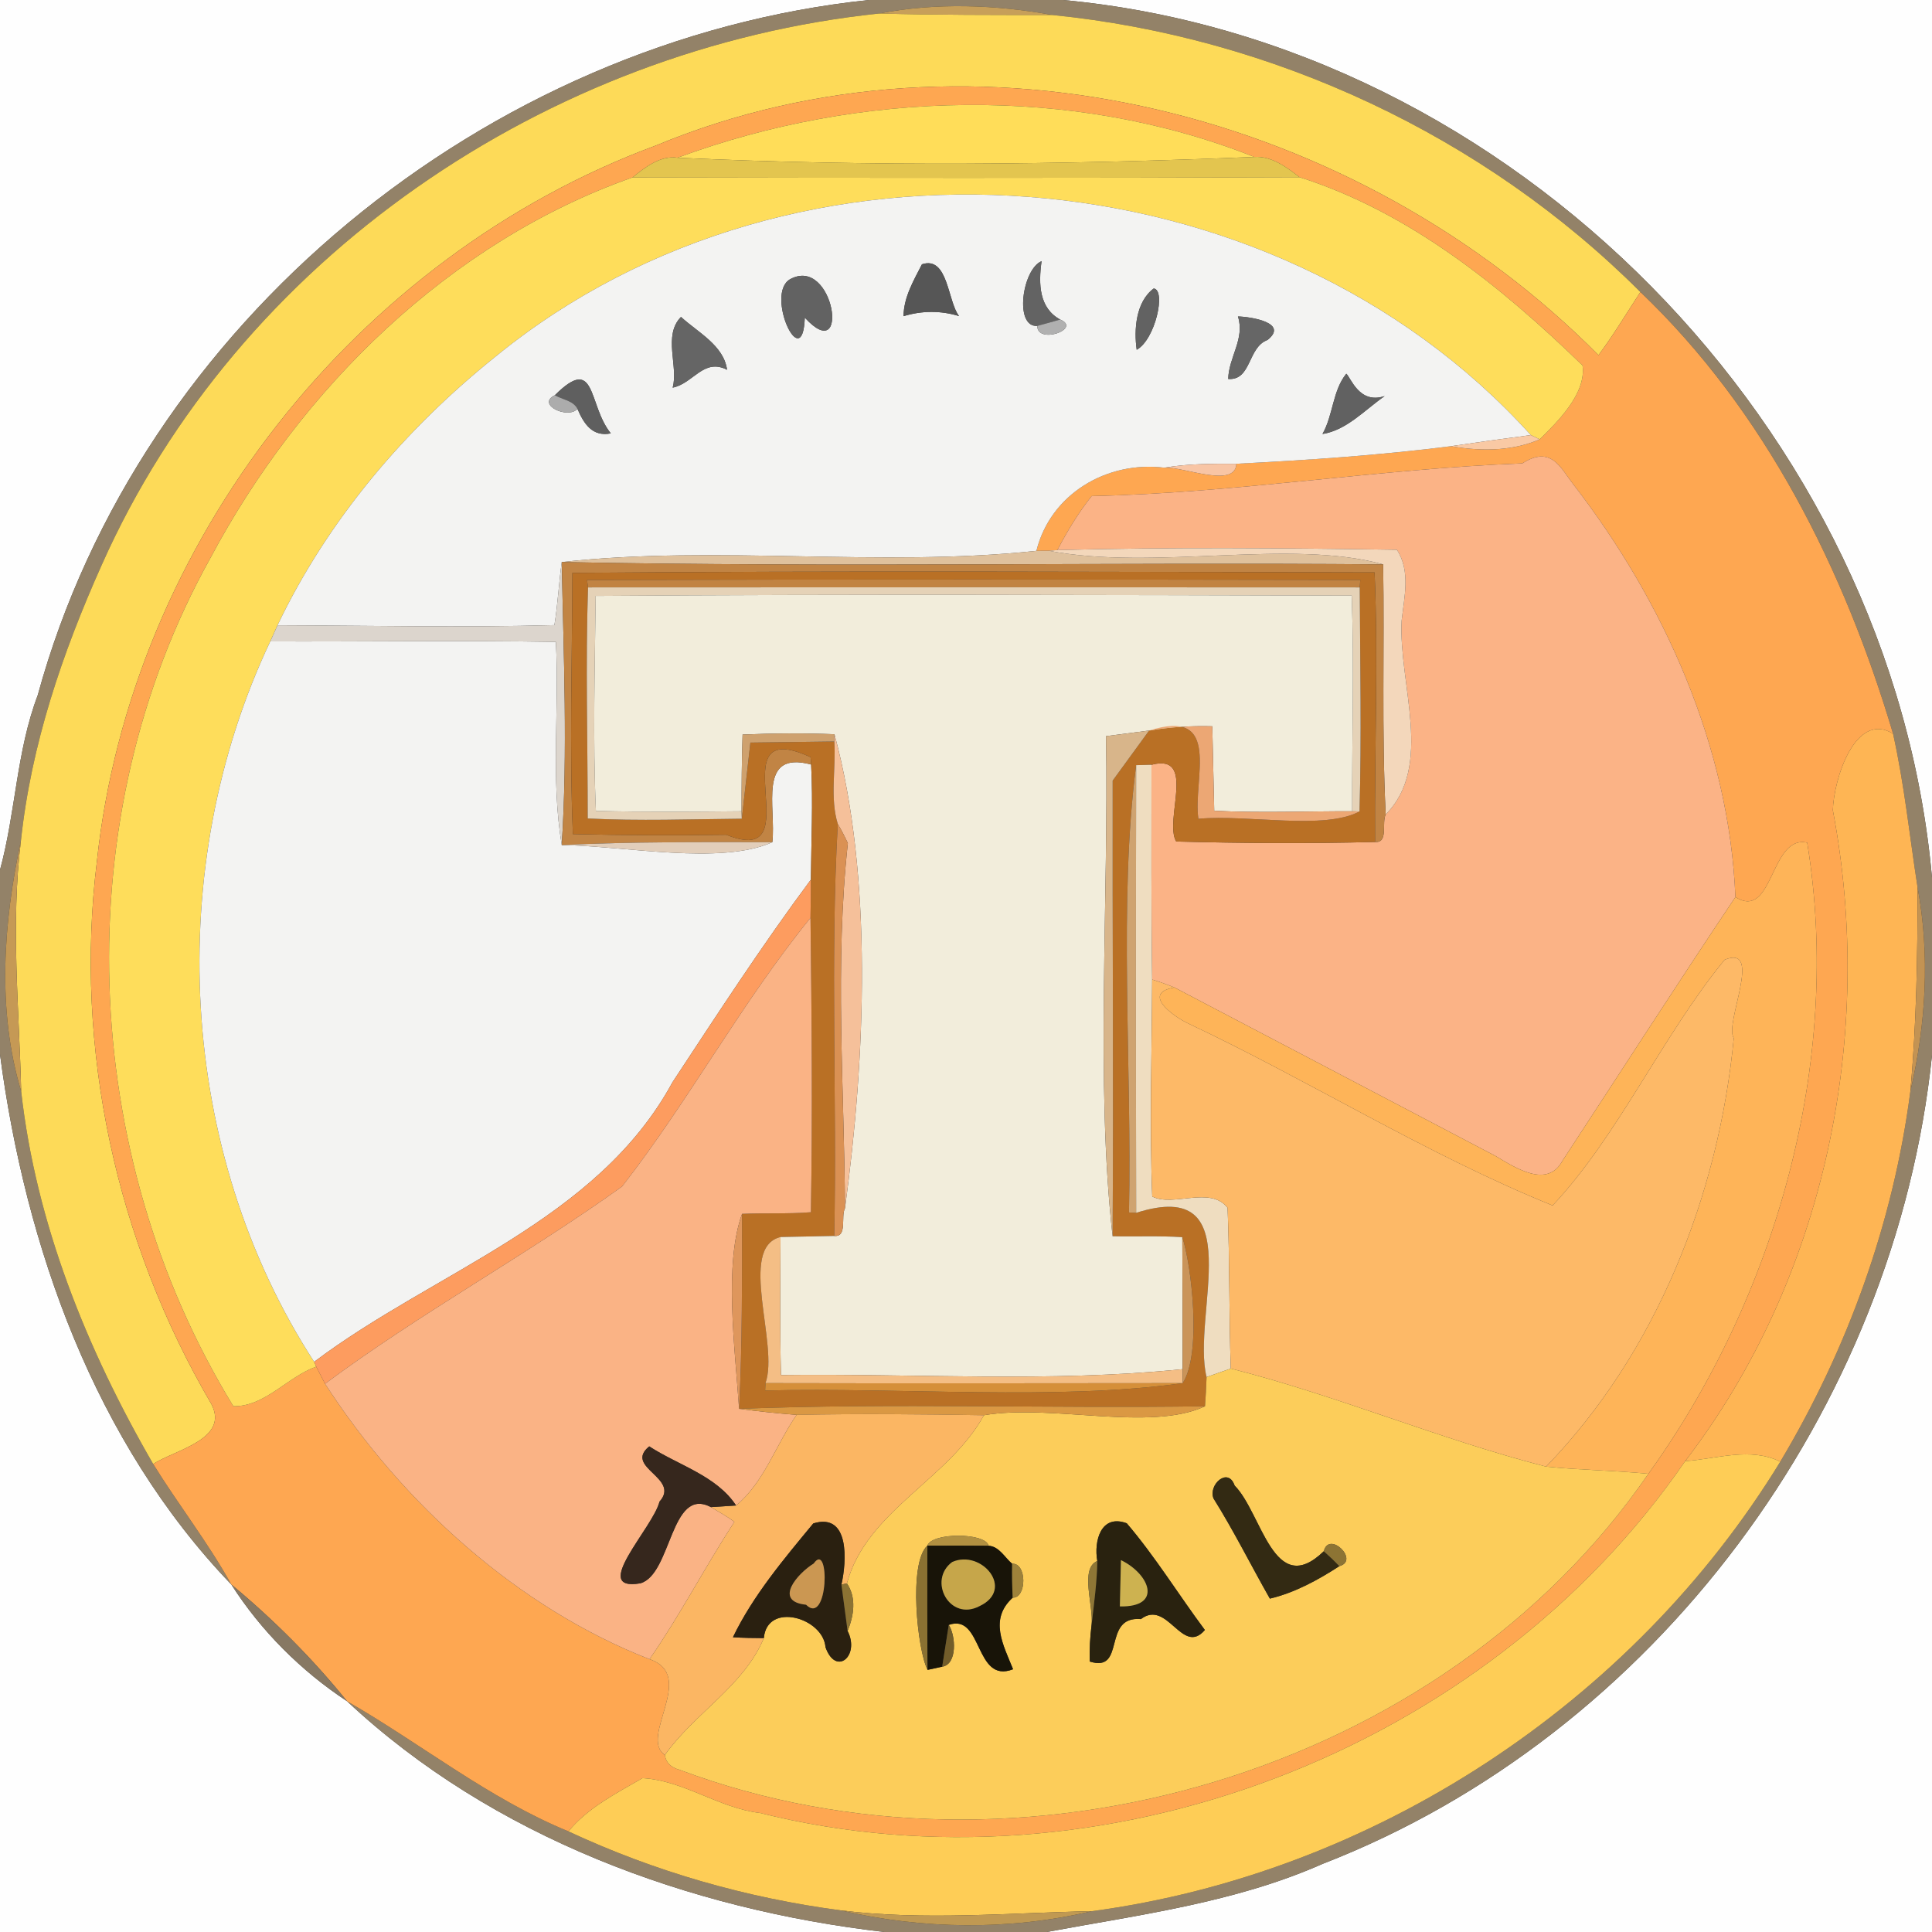 <?xml version="1.0" encoding="UTF-8" ?>
<!DOCTYPE svg PUBLIC "-//W3C//DTD SVG 1.1//EN" "http://www.w3.org/Graphics/SVG/1.1/DTD/svg11.dtd">
<svg width="250pt" height="250pt" viewBox="0 0 250 250" version="1.1" xmlns="http://www.w3.org/2000/svg">
<rect x="0" y="0" width="250" height="250" fill="#333333" stroke="none"/>
<g id="#fefefeff">
<path fill="#fefefe" opacity="1.00" d=" M 0.00 0.00 L 112.44 0.00 C 62.98 5.19 18.05 41.77 4.88 89.97 C 2.12 97.25 2.03 105.13 0.00 112.57 L 0.00 0.00 Z" />
<path fill="#fefefe" opacity="1.00" d=" M 137.56 0.00 L 250.00 0.00 L 250.00 113.57 C 244.82 55.58 195.80 5.42 137.56 0.00 Z" />
<path fill="#fefefe" opacity="1.00" d=" M 0.00 136.43 C 3.28 161.32 12.26 186.63 29.93 205.03 C 33.77 211.04 38.96 216.22 44.91 220.14 C 63.70 237.73 89.14 247.07 114.44 250.00 L 0.00 250.00 L 0.00 136.43 Z" />
<path fill="#fefefe" opacity="1.00" d=" M 171.13 241.19 C 214.22 224.48 245.24 182.33 250.00 136.56 L 250.00 250.00 L 135.43 250.00 C 147.44 247.77 159.81 246.20 171.13 241.19 Z" />
</g>
<g id="#938268ff">
<path fill="#938268" opacity="1.00" d=" M 112.44 0.00 L 137.56 0.00 C 195.80 5.42 244.82 55.58 250.00 113.57 L 250.00 136.56 C 245.24 182.33 214.22 224.48 171.13 241.19 C 159.81 246.20 147.44 247.77 135.43 250.00 L 114.44 250.00 C 89.14 247.07 63.70 237.73 44.91 220.14 C 54.51 225.65 63.24 232.75 73.56 236.98 C 84.71 242.19 96.60 245.59 108.79 247.20 C 119.42 249.68 130.64 249.81 141.27 247.31 C 177.68 242.43 211.22 220.44 230.37 189.14 C 239.11 174.51 245.01 158.13 247.20 141.21 C 249.22 132.58 249.76 123.55 248.13 114.81 C 247.10 108.19 246.42 101.49 244.96 94.94 C 238.66 73.74 228.43 53.21 212.27 37.79 C 192.02 17.54 164.63 4.78 136.17 1.94 C 128.84 0.60 121.10 0.32 113.75 1.75 C 70.88 6.23 30.80 33.41 13.15 73.13 C 8.07 84.49 4.03 96.34 2.71 108.77 C 0.44 119.33 -0.41 130.75 2.74 141.22 C 4.64 158.31 11.26 174.65 19.82 189.44 C 23.08 194.71 26.92 199.60 29.93 205.03 C 12.26 186.63 3.28 161.32 0.00 136.43 L 0.00 112.57 C 2.03 105.13 2.12 97.25 4.88 89.97 C 18.05 41.77 62.98 5.19 112.44 0.00 Z" />
</g>
<g id="#c79f59ff">
<path fill="#c79f59" opacity="1.00" d=" M 113.75 1.75 C 121.10 0.32 128.84 0.60 136.17 1.94 C 128.70 1.94 121.22 1.95 113.75 1.75 Z" />
</g>
<g id="#fdda58ff">
<path fill="#fdda58" opacity="1.00" d=" M 13.15 73.13 C 30.80 33.41 70.88 6.23 113.75 1.75 C 121.22 1.95 128.70 1.94 136.17 1.94 C 164.63 4.78 192.02 17.54 212.27 37.79 C 210.47 40.52 208.80 43.34 206.84 45.96 C 175.77 14.61 126.32 1.62 84.87 18.83 C 46.11 33.17 16.93 70.22 12.54 111.45 C 9.56 135.66 15.05 160.68 27.35 181.68 C 29.72 186.24 22.66 187.60 19.82 189.44 C 11.26 174.65 4.64 158.31 2.74 141.22 C 2.48 130.41 1.37 119.57 2.71 108.77 C 4.03 96.34 8.07 84.49 13.15 73.13 Z" />
</g>
<g id="#fea751ff">
<path fill="#fea751" opacity="1.00" d=" M 84.87 18.83 C 126.32 1.62 175.77 14.61 206.84 45.96 C 208.80 43.34 210.47 40.52 212.27 37.79 C 228.43 53.21 238.66 73.74 244.96 94.94 C 240.09 91.95 237.27 100.83 237.17 104.85 C 242.70 133.93 236.16 165.47 218.06 189.07 C 192.21 226.64 142.60 245.65 98.35 234.60 C 93.03 233.97 88.45 230.38 83.14 230.09 C 79.76 232.05 76.08 233.90 73.56 236.98 C 63.24 232.75 54.51 225.65 44.91 220.14 C 40.44 214.61 35.40 209.57 29.93 205.03 C 26.92 199.60 23.08 194.71 19.82 189.44 C 22.66 187.60 29.72 186.24 27.35 181.68 C 15.05 160.68 9.56 135.66 12.54 111.45 C 16.93 70.22 46.11 33.17 84.87 18.83 M 87.67 20.41 C 85.49 20.08 83.45 21.65 81.85 22.96 C 58.17 31.29 38.87 50.31 27.22 72.22 C 8.46 105.87 10.17 149.27 30.19 181.96 C 34.27 182.05 37.19 178.17 40.92 176.84 C 41.20 177.39 41.77 178.51 42.06 179.06 C 52.11 194.60 67.05 208.07 84.05 214.70 C 90.26 216.82 82.61 224.80 86.04 227.09 C 86.15 228.07 86.80 228.71 87.98 229.03 C 131.85 245.46 186.56 229.55 213.30 190.71 C 229.71 167.92 238.50 137.51 233.85 109.04 C 229.03 107.96 229.51 119.19 224.56 116.08 C 223.78 96.73 215.34 77.85 203.51 62.57 C 201.98 60.62 200.74 57.55 196.99 59.96 C 178.37 60.67 159.91 63.81 141.26 64.19 C 139.54 66.35 138.10 68.74 136.82 71.18 L 135.72 71.27 C 135.31 71.28 134.51 71.28 134.11 71.28 C 135.93 63.94 143.21 59.60 150.68 60.52 C 153.11 60.35 159.84 63.26 159.99 60.01 C 169.25 59.54 178.54 58.91 187.74 57.74 C 192.25 58.52 196.09 58.22 199.24 56.85 C 201.49 54.62 205.29 50.96 204.78 47.29 C 194.25 37.07 182.33 27.42 168.16 22.93 C 166.49 21.63 164.51 20.16 162.30 20.31 C 138.74 10.95 111.25 11.70 87.67 20.41 Z" />
</g>
<g id="#ffdd59ff">
<path fill="#ffdd59" opacity="1.00" d=" M 87.67 20.41 C 111.25 11.70 138.74 10.95 162.30 20.31 C 137.49 21.33 112.44 21.57 87.67 20.41 Z" />
</g>
<g id="#e3c54fff">
<path fill="#e3c54f" opacity="1.00" d=" M 81.85 22.96 C 83.45 21.65 85.49 20.08 87.67 20.41 C 112.44 21.57 137.49 21.33 162.30 20.31 C 164.51 20.16 166.49 21.63 168.16 22.93 C 139.39 23.05 110.62 23.02 81.85 22.96 Z" />
</g>
<g id="#fedd5bff">
<path fill="#fedd5b" opacity="1.00" d=" M 27.22 72.22 C 38.87 50.31 58.17 31.29 81.85 22.96 C 110.62 23.02 139.39 23.05 168.16 22.93 C 182.33 27.42 194.25 37.07 204.78 47.29 C 205.29 50.96 201.49 54.62 199.24 56.85 C 198.95 56.71 198.38 56.44 198.09 56.30 C 164.60 19.24 102.82 14.55 64.15 46.12 C 52.40 55.53 42.42 67.28 35.91 80.91 C 35.68 81.43 35.20 82.47 34.97 83.00 C 21.10 112.29 22.97 148.95 40.65 176.22 L 40.92 176.84 C 37.19 178.17 34.27 182.05 30.19 181.96 C 10.17 149.27 8.46 105.87 27.22 72.22 Z" />
</g>
<g id="#f3f3f2ff">
<path fill="#f3f3f2" opacity="1.00" d=" M 64.15 46.12 C 102.82 14.55 164.60 19.24 198.09 56.30 C 194.64 56.75 191.19 57.23 187.74 57.74 C 178.54 58.91 169.25 59.54 159.99 60.01 C 156.87 60.01 153.75 59.99 150.68 60.52 C 143.21 59.60 135.93 63.94 134.11 71.28 C 113.73 73.45 92.91 70.50 72.69 72.73 C 72.31 75.44 72.18 78.19 71.74 80.89 C 59.80 81.22 47.86 80.95 35.91 80.91 C 42.42 67.28 52.40 55.53 64.15 46.12 M 119.30 34.20 C 118.22 36.31 116.94 38.46 116.92 40.91 C 119.29 40.19 121.72 40.17 124.10 40.90 C 122.61 38.99 122.69 33.08 119.30 34.20 M 134.22 42.17 C 134.23 44.63 140.02 42.54 137.19 41.35 C 134.47 39.87 134.36 36.79 134.78 33.79 C 132.26 34.87 131.23 42.37 134.22 42.17 M 102.22 36.14 C 98.95 38.08 103.87 48.63 104.14 41.10 C 110.08 47.60 107.96 32.98 102.22 36.14 M 149.29 37.33 C 146.96 39.06 146.72 42.69 147.09 45.26 C 149.50 43.94 150.91 37.52 149.29 37.33 M 88.12 41.01 C 85.75 43.41 87.82 47.44 87.04 50.16 C 89.69 49.65 91.05 46.28 94.08 47.85 C 93.66 44.69 90.27 42.99 88.12 41.01 M 160.19 40.95 C 161.12 43.83 158.99 46.23 158.93 49.04 C 161.97 49.25 161.42 44.94 164.02 43.99 C 166.80 41.77 161.87 40.99 160.19 40.95 M 174.21 48.36 C 172.44 50.53 172.52 53.70 171.13 56.16 C 174.28 55.66 176.62 53.02 179.18 51.25 C 175.88 52.36 174.80 48.86 174.21 48.36 M 71.80 51.14 C 69.33 52.34 73.51 54.30 74.72 52.90 C 75.55 54.83 76.64 56.55 79.04 56.08 C 76.04 52.38 77.22 45.75 71.80 51.14 Z" />
<path fill="#f3f3f2" opacity="1.00" d=" M 34.97 83.00 C 47.29 83.04 59.61 82.85 71.93 83.06 C 72.40 91.81 71.24 100.69 72.69 109.35 C 80.96 109.47 93.26 111.97 99.94 108.98 C 100.46 104.48 97.97 97.05 104.96 98.93 C 105.22 103.89 104.97 108.85 104.93 113.82 C 98.61 122.32 92.84 131.20 87.02 140.04 C 77.26 158.03 56.25 164.47 40.65 176.22 C 22.97 148.95 21.10 112.29 34.97 83.00 Z" />
</g>
<g id="#565656ff">
<path fill="#565656" opacity="1.00" d=" M 119.30 34.20 C 122.69 33.08 122.61 38.99 124.10 40.90 C 121.72 40.17 119.29 40.19 116.92 40.91 C 116.94 38.46 118.22 36.31 119.30 34.20 Z" />
</g>
<g id="#636363ff">
<path fill="#636363" opacity="1.00" d=" M 134.22 42.17 C 131.23 42.37 132.26 34.87 134.78 33.79 C 134.36 36.79 134.47 39.87 137.19 41.35 C 136.20 41.63 135.21 41.91 134.22 42.17 Z" />
</g>
<g id="#626262ff">
<path fill="#626262" opacity="1.00" d=" M 102.22 36.14 C 107.96 32.98 110.08 47.60 104.14 41.10 C 103.87 48.63 98.95 38.08 102.22 36.14 Z" />
<path fill="#626262" opacity="1.00" d=" M 149.29 37.33 C 150.91 37.52 149.50 43.94 147.09 45.26 C 146.72 42.69 146.96 39.06 149.29 37.33 Z" />
</g>
<g id="#656565ff">
<path fill="#656565" opacity="1.00" d=" M 88.12 41.01 C 90.27 42.99 93.66 44.69 94.08 47.85 C 91.05 46.28 89.69 49.65 87.04 50.16 C 87.82 47.44 85.75 43.41 88.12 41.01 Z" />
</g>
<g id="#b0b0b0ff">
<path fill="#b0b0b0" opacity="1.00" d=" M 137.19 41.35 C 140.02 42.54 134.23 44.63 134.22 42.17 C 135.21 41.91 136.20 41.63 137.19 41.35 Z" />
</g>
<g id="#666666ff">
<path fill="#666666" opacity="1.00" d=" M 160.19 40.95 C 161.87 40.99 166.80 41.77 164.02 43.99 C 161.42 44.94 161.97 49.25 158.93 49.04 C 158.99 46.23 161.12 43.83 160.19 40.95 Z" />
</g>
<g id="#616161ff">
<path fill="#616161" opacity="1.00" d=" M 174.21 48.36 C 174.80 48.86 175.88 52.36 179.18 51.25 C 176.62 53.02 174.28 55.66 171.13 56.16 C 172.52 53.70 172.44 50.53 174.21 48.36 Z" />
</g>
<g id="#5f5f5fff">
<path fill="#5f5f5f" opacity="1.00" d=" M 71.80 51.14 C 77.22 45.75 76.04 52.38 79.04 56.08 C 76.64 56.55 75.55 54.83 74.72 52.90 C 74.17 51.82 72.75 51.71 71.80 51.14 Z" />
</g>
<g id="#acacacff">
<path fill="#acacac" opacity="1.00" d=" M 74.72 52.90 C 73.51 54.30 69.33 52.34 71.80 51.14 C 72.75 51.71 74.17 51.82 74.72 52.90 Z" />
</g>
<g id="#f9c9a4ff">
<path fill="#f9c9a4" opacity="1.00" d=" M 198.09 56.30 C 198.38 56.44 198.95 56.71 199.24 56.85 C 196.09 58.22 192.25 58.52 187.74 57.74 C 191.19 57.23 194.64 56.75 198.09 56.30 Z" />
</g>
<g id="#f8c5a5ff">
<path fill="#f8c5a5" opacity="1.00" d=" M 150.68 60.52 C 153.75 59.99 156.87 60.01 159.99 60.01 C 159.84 63.26 153.11 60.35 150.68 60.52 Z" />
</g>
<g id="#fbb386ff">
<path fill="#fbb386" opacity="1.00" d=" M 141.26 64.19 C 159.91 63.81 178.37 60.67 196.99 59.96 C 200.74 57.55 201.98 60.62 203.51 62.57 C 215.34 77.85 223.78 96.73 224.56 116.08 C 216.99 127.37 209.64 138.82 202.19 150.19 C 200.22 153.87 196.03 151.07 193.51 149.58 C 179.66 142.32 165.83 135.03 151.97 127.78 C 151.02 127.39 150.06 127.05 149.09 126.75 C 148.95 117.48 149.00 108.22 149.00 98.96 C 154.92 97.40 150.58 106.15 152.20 108.89 C 160.77 109.12 169.35 109.17 177.93 108.95 C 179.69 109.11 178.76 106.46 179.31 105.39 C 185.55 99.11 180.96 88.50 181.37 80.33 C 181.70 77.25 182.56 73.92 180.76 71.14 C 166.12 70.91 151.46 70.79 136.82 71.18 C 138.10 68.74 139.54 66.35 141.26 64.19 Z" />
</g>
<g id="#dfc19dff">
<path fill="#dfc19d" opacity="1.00" d=" M 134.11 71.28 C 134.51 71.28 135.31 71.28 135.72 71.27 C 149.41 73.89 166.86 69.67 178.98 73.03 C 143.55 72.74 108.11 73.43 72.69 72.73 C 92.91 70.50 113.73 73.45 134.11 71.28 Z" />
</g>
<g id="#f3d7bbff">
<path fill="#f3d7bb" opacity="1.00" d=" M 135.72 71.27 L 136.82 71.18 C 151.46 70.79 166.12 70.91 180.76 71.14 C 182.56 73.92 181.70 77.25 181.37 80.33 C 180.96 88.50 185.55 99.11 179.31 105.39 C 178.77 94.61 179.16 83.82 178.98 73.03 C 166.86 69.67 149.41 73.89 135.72 71.27 Z" />
</g>
<g id="#dcd5cdff">
<path fill="#dcd5cd" opacity="1.00" d=" M 71.74 80.89 C 72.18 78.19 72.31 75.44 72.69 72.73 C 72.93 84.93 73.47 97.16 72.69 109.35 C 71.24 100.69 72.40 91.81 71.93 83.06 C 59.61 82.85 47.29 83.04 34.97 83.00 C 35.20 82.47 35.68 81.43 35.91 80.91 C 47.86 80.95 59.80 81.22 71.74 80.89 Z" />
</g>
<g id="#c18444ff">
<path fill="#c18444" opacity="1.00" d=" M 72.69 72.73 C 108.11 73.43 143.55 72.74 178.98 73.03 C 179.16 83.82 178.77 94.61 179.31 105.39 C 178.76 106.46 179.69 109.11 177.93 108.95 C 177.84 97.33 178.37 85.68 177.87 74.07 C 143.28 74.00 108.66 73.84 74.07 74.13 C 74.04 85.39 73.67 96.67 74.13 107.93 C 80.74 108.09 87.36 108.12 93.98 108.02 C 105.39 112.59 92.49 92.24 104.89 97.98 L 104.96 98.93 C 97.97 97.05 100.46 104.48 99.94 108.98 C 90.86 108.98 81.77 108.90 72.69 109.35 C 73.47 97.16 72.93 84.93 72.69 72.73 Z" />
</g>
<g id="#b97025ff">
<path fill="#b97025" opacity="1.00" d=" M 74.07 74.13 C 108.66 73.84 143.28 74.00 177.87 74.07 C 178.37 85.68 177.84 97.33 177.93 108.95 C 169.35 109.17 160.77 109.12 152.20 108.89 C 150.58 106.15 154.92 97.40 149.00 98.96 C 148.51 98.97 147.52 98.99 147.02 99.01 C 144.71 116.51 146.49 137.89 146.09 156.89 L 147.02 156.94 C 161.91 152.20 154.14 170.20 156.13 178.19 C 156.09 179.45 156.02 180.71 155.93 181.97 C 135.84 182.27 115.72 181.53 95.64 182.30 C 96.07 173.89 96.01 165.48 96.02 157.07 C 98.98 156.94 101.97 157.10 104.93 156.86 C 105.15 144.16 105.03 131.46 104.88 118.77 C 104.92 117.12 104.92 115.47 104.93 113.82 C 104.97 108.85 105.22 103.89 104.96 98.93 L 104.89 97.98 C 92.49 92.24 105.39 112.59 93.98 108.02 C 87.36 108.12 80.74 108.09 74.13 107.93 C 73.67 96.67 74.04 85.39 74.07 74.13 M 75.96 75.05 L 76.09 76.01 C 75.76 85.97 76.05 95.94 76.05 105.91 C 82.69 106.25 89.35 106.00 95.99 105.94 C 96.27 103.48 96.82 98.55 97.10 96.09 C 99.81 96.05 105.24 95.99 107.96 95.95 C 108.19 99.47 107.37 103.25 108.41 106.62 C 107.41 124.34 108.32 142.17 107.95 159.93 C 106.21 159.96 102.74 160.04 101.00 160.07 C 95.42 161.42 100.84 174.06 99.05 178.98 L 99.01 179.93 C 116.75 179.51 136.81 181.26 153.04 178.98 C 155.55 175.12 154.15 163.54 152.99 160.09 C 149.99 159.89 146.97 160.04 143.97 159.97 C 144.10 140.32 143.94 120.66 143.98 101.01 C 145.16 99.39 147.52 96.15 148.70 94.53 C 158.25 91.49 154.32 100.88 155.07 105.95 C 161.50 105.37 171.32 107.46 175.92 105.00 C 176.19 95.34 176.00 85.67 175.95 76.01 L 176.02 75.04 C 142.67 74.98 109.31 74.96 75.96 75.05 Z" />
</g>
<g id="#c18342ff">
<path fill="#c18342" opacity="1.00" d=" M 75.96 75.05 C 109.31 74.96 142.67 74.98 176.02 75.04 L 175.95 76.01 C 142.66 75.99 109.38 75.99 76.09 76.01 L 75.96 75.05 Z" />
</g>
<g id="#e5d2b7ff">
<path fill="#e5d2b7" opacity="1.00" d=" M 76.09 76.01 C 109.38 75.99 142.66 75.99 175.95 76.01 C 176.00 85.67 176.19 95.34 175.92 105.00 L 174.97 104.98 C 174.93 95.68 175.24 86.36 174.91 77.07 C 142.30 76.99 109.68 76.87 77.08 77.11 C 76.98 86.38 76.70 95.67 77.11 104.93 C 83.39 105.10 89.68 105.04 95.96 104.98 L 95.99 105.94 C 89.35 106.00 82.69 106.25 76.05 105.91 C 76.05 95.94 75.76 85.97 76.09 76.01 Z" />
</g>
<g id="#f2eddbff">
<path fill="#f2eddb" opacity="1.00" d=" M 77.08 77.11 C 109.68 76.87 142.30 76.99 174.91 77.07 C 175.24 86.36 174.93 95.68 174.97 104.98 C 169.02 104.96 163.06 105.22 157.12 104.91 C 157.06 102.18 156.93 96.72 156.87 93.98 C 154.09 93.91 151.41 94.07 148.70 94.53 C 147.30 94.71 144.52 95.08 143.12 95.26 C 143.48 116.52 141.74 140.21 143.97 159.97 C 146.97 160.04 149.99 159.89 152.99 160.09 C 153.01 165.78 153.04 171.47 153.03 177.17 C 135.79 178.92 118.37 177.71 101.06 177.93 C 100.90 171.97 100.97 166.02 101.00 160.07 C 102.74 160.04 106.21 159.96 107.95 159.93 C 109.69 160.09 108.77 157.41 109.34 156.35 C 112.00 136.85 112.98 113.51 107.98 95.01 C 104.01 94.86 100.05 94.88 96.09 95.05 C 95.98 98.35 95.96 101.67 95.96 104.98 C 89.68 105.04 83.39 105.10 77.11 104.93 C 76.70 95.67 76.98 86.38 77.08 77.11 Z" />
</g>
<g id="#eca774ff">
<path fill="#eca774" opacity="1.00" d=" M 148.70 94.53 C 151.41 94.07 154.09 93.91 156.87 93.98 C 156.93 96.72 157.06 102.18 157.12 104.91 C 163.06 105.22 169.02 104.96 174.97 104.98 L 175.92 105.00 C 171.32 107.46 161.50 105.37 155.07 105.95 C 154.32 100.88 158.25 91.49 148.70 94.53 Z" />
</g>
<g id="#feb554ff">
<path fill="#feb554" opacity="1.00" d=" M 237.17 104.85 C 237.27 100.83 240.09 91.95 244.96 94.94 C 246.42 101.49 247.10 108.19 248.13 114.81 C 248.14 123.62 248.00 132.43 247.20 141.21 C 245.01 158.13 239.11 174.51 230.37 189.14 C 226.48 187.21 222.12 188.79 218.06 189.07 C 236.16 165.47 242.70 133.93 237.17 104.85 Z" />
</g>
<g id="#cea16eff">
<path fill="#cea16e" opacity="1.00" d=" M 96.09 95.05 C 100.05 94.88 104.01 94.86 107.98 95.01 L 107.96 95.95 C 105.24 95.99 99.81 96.05 97.10 96.09 C 96.82 98.55 96.27 103.48 95.99 105.94 L 95.96 104.98 C 95.96 101.67 95.98 98.35 96.09 95.05 Z" />
</g>
<g id="#f5c09aff">
<path fill="#f5c09a" opacity="1.00" d=" M 107.98 95.01 C 112.98 113.51 112.00 136.85 109.34 156.35 C 109.25 140.63 108.00 124.77 109.71 109.11 C 109.32 108.26 108.89 107.43 108.41 106.62 C 107.37 103.25 108.19 99.47 107.96 95.95 L 107.98 95.01 Z" />
</g>
<g id="#d8b58aff">
<path fill="#d8b58a" opacity="1.00" d=" M 143.12 95.26 C 144.52 95.08 147.30 94.71 148.70 94.53 C 147.52 96.15 145.16 99.39 143.98 101.01 C 143.94 120.66 144.10 140.32 143.97 159.97 C 141.74 140.21 143.48 116.52 143.12 95.26 Z" />
</g>
<g id="#cfa370ff">
<path fill="#cfa370" opacity="1.00" d=" M 146.09 156.89 C 146.49 137.89 144.71 116.51 147.02 99.01 C 146.98 118.32 146.98 137.63 147.02 156.94 L 146.09 156.89 Z" />
</g>
<g id="#efddc0ff">
<path fill="#efddc0" opacity="1.00" d=" M 147.02 99.01 C 147.52 98.99 148.51 98.97 149.00 98.96 C 149.00 108.22 148.95 117.48 149.09 126.75 C 149.05 136.11 148.74 145.48 149.10 154.83 C 151.85 156.22 156.62 153.41 158.85 156.29 C 159.13 163.22 159.03 170.15 159.26 177.09 C 158.22 177.46 157.18 177.83 156.13 178.19 C 154.14 170.20 161.91 152.20 147.02 156.94 C 146.98 137.63 146.98 118.32 147.02 99.01 Z" />
</g>
<g id="#da9154ff">
<path fill="#da9154" opacity="1.00" d=" M 108.41 106.62 C 108.89 107.43 109.32 108.26 109.71 109.11 C 108.00 124.77 109.25 140.63 109.34 156.35 C 108.77 157.41 109.69 160.09 107.95 159.93 C 108.32 142.17 107.41 124.34 108.41 106.62 Z" />
</g>
<g id="#c59955ff">
<path fill="#c59955" opacity="1.00" d=" M 2.74 141.22 C -0.41 130.75 0.44 119.33 2.71 108.77 C 1.37 119.57 2.48 130.41 2.74 141.22 Z" />
</g>
<g id="#e2cebaff">
<path fill="#e2ceba" opacity="1.00" d=" M 72.69 109.35 C 81.77 108.90 90.86 108.98 99.94 108.98 C 93.26 111.97 80.96 109.47 72.69 109.35 Z" />
</g>
<g id="#feb458ff">
<path fill="#feb458" opacity="1.00" d=" M 224.56 116.08 C 229.51 119.19 229.03 107.96 233.85 109.04 C 238.50 137.51 229.71 167.92 213.30 190.71 C 208.89 190.27 204.46 190.23 200.06 189.78 C 214.32 175.06 222.40 154.62 224.35 134.33 C 223.06 132.53 228.24 122.15 223.17 124.19 C 215.06 134.08 209.49 146.83 200.91 155.99 C 184.64 149.40 169.55 139.89 153.64 132.38 C 151.64 131.40 147.74 128.50 151.97 127.78 C 165.83 135.03 179.66 142.32 193.51 149.58 C 196.03 151.07 200.22 153.87 202.19 150.19 C 209.64 138.82 216.99 127.37 224.56 116.08 Z" />
</g>
<g id="#fd9c5fff">
<path fill="#fd9c5f" opacity="1.00" d=" M 87.02 140.04 C 92.84 131.20 98.61 122.32 104.93 113.82 C 104.92 115.47 104.92 117.12 104.88 118.77 C 95.93 129.76 89.20 142.36 80.50 153.53 C 67.99 162.49 54.40 169.89 42.06 179.06 C 41.77 178.51 41.20 177.39 40.92 176.84 L 40.65 176.22 C 56.25 164.47 77.26 158.03 87.02 140.04 Z" />
</g>
<g id="#c39353ff">
<path fill="#c39353" opacity="1.00" d=" M 248.13 114.81 C 249.76 123.55 249.22 132.58 247.20 141.21 C 248.00 132.43 248.14 123.62 248.13 114.81 Z" />
</g>
<g id="#fab385ff">
<path fill="#fab385" opacity="1.00" d=" M 80.50 153.53 C 89.20 142.36 95.93 129.76 104.88 118.77 C 105.03 131.46 105.15 144.16 104.93 156.86 C 101.97 157.10 98.98 156.94 96.02 157.07 C 93.67 163.58 95.09 174.31 95.64 182.30 C 98.11 182.63 100.59 182.89 103.08 183.08 C 100.43 186.91 98.83 191.88 95.25 194.81 C 92.71 190.95 87.78 189.61 84.01 187.16 C 80.66 189.90 88.11 191.23 85.34 194.31 C 84.49 197.73 76.26 206.00 82.86 204.88 C 86.93 203.73 86.74 192.26 91.99 195.02 C 93.01 195.63 94.07 196.21 95.03 196.92 C 91.23 202.76 88.02 208.97 84.05 214.70 C 67.05 208.07 52.11 194.60 42.06 179.06 C 54.40 169.89 67.99 162.49 80.50 153.53 Z" />
</g>
<g id="#fdb967ff">
<path fill="#fdb967" opacity="1.00" d=" M 223.17 124.19 C 228.24 122.15 223.06 132.53 224.35 134.33 C 222.40 154.62 214.32 175.06 200.06 189.78 C 186.27 186.24 173.08 180.59 159.26 177.09 C 159.03 170.15 159.13 163.22 158.85 156.29 C 156.62 153.41 151.85 156.22 149.10 154.83 C 148.74 145.48 149.05 136.11 149.09 126.75 C 150.06 127.05 151.02 127.39 151.97 127.78 C 147.74 128.50 151.64 131.40 153.64 132.38 C 169.55 139.89 184.64 149.40 200.91 155.99 C 209.49 146.83 215.06 134.08 223.17 124.19 Z" />
</g>
<g id="#de965cff">
<path fill="#de965c" opacity="1.00" d=" M 95.64 182.30 C 95.09 174.31 93.67 163.58 96.02 157.07 C 96.01 165.48 96.07 173.89 95.64 182.30 Z" />
</g>
<g id="#f4be85ff">
<path fill="#f4be85" opacity="1.00" d=" M 99.05 178.98 C 100.84 174.06 95.42 161.42 101.00 160.07 C 100.97 166.02 100.90 171.97 101.06 177.93 C 118.37 177.71 135.79 178.92 153.03 177.17 C 153.03 177.62 153.04 178.53 153.04 178.98 C 135.04 179.00 117.04 179.02 99.05 178.98 Z" />
</g>
<g id="#ca9459ff">
<path fill="#ca9459" opacity="1.00" d=" M 152.99 160.09 C 154.15 163.54 155.55 175.12 153.04 178.98 C 153.04 178.53 153.03 177.62 153.03 177.17 C 153.04 171.47 153.01 165.78 152.99 160.09 Z" />
</g>
<g id="#fccd5aff">
<path fill="#fccd5a" opacity="1.00" d=" M 159.26 177.09 C 173.08 180.59 186.27 186.24 200.06 189.78 C 204.46 190.23 208.89 190.27 213.30 190.71 C 186.56 229.55 131.85 245.46 87.98 229.03 C 86.80 228.71 86.15 228.07 86.04 227.09 C 89.85 221.69 96.24 218.19 98.84 211.97 C 99.26 207.22 106.53 209.33 106.82 213.15 C 108.17 216.95 111.31 214.26 109.68 211.05 C 110.48 209.09 110.86 206.76 109.59 204.89 C 112.15 195.47 122.74 191.46 127.32 183.13 C 136.06 181.63 148.79 185.30 155.93 181.97 C 156.02 180.71 156.09 179.45 156.13 178.19 C 157.18 177.83 158.22 177.46 159.26 177.09 M 157.03 193.90 C 159.66 198.10 161.87 202.55 164.32 206.86 C 167.53 206.10 170.54 204.46 173.31 202.66 C 175.98 201.93 171.98 198.01 171.30 200.73 C 164.82 207.00 163.31 195.80 159.76 192.23 C 158.91 189.76 156.32 192.14 157.03 193.90 M 141.99 201.99 C 139.69 202.97 141.53 207.80 141.25 210.26 C 141.06 211.83 140.96 213.41 141.01 215.00 C 145.77 216.50 142.54 209.06 147.63 209.51 C 151.09 206.88 152.97 214.34 155.91 210.92 C 152.50 206.35 149.50 201.44 145.80 197.11 C 142.44 195.87 141.53 199.43 141.99 201.99 M 120.00 200.01 C 117.52 202.24 118.71 213.58 120.03 216.08 C 120.51 215.98 121.45 215.77 121.92 215.67 C 123.90 215.36 123.68 211.65 122.77 210.26 C 127.20 208.70 126.08 217.95 131.09 216.00 C 129.81 212.82 127.96 209.55 131.04 206.74 C 132.90 206.77 132.87 202.20 130.97 202.35 C 130.01 201.54 129.30 200.11 127.93 200.02 C 127.53 198.30 120.57 198.28 120.00 200.01 Z" />
</g>
<g id="#d58f39ff">
<path fill="#d58f39" opacity="1.00" d=" M 99.05 178.98 C 117.04 179.02 135.04 179.00 153.04 178.98 C 136.81 181.26 116.75 179.51 99.01 179.93 L 99.05 178.98 Z" />
</g>
<g id="#da9843ff">
<path fill="#da9843" opacity="1.00" d=" M 95.64 182.30 C 115.72 181.53 135.84 182.27 155.93 181.97 C 148.79 185.30 136.06 181.63 127.32 183.13 C 119.24 182.99 111.16 182.92 103.08 183.08 C 100.59 182.89 98.11 182.63 95.64 182.30 Z" />
</g>
<g id="#fbb663ff">
<path fill="#fbb663" opacity="1.00" d=" M 103.08 183.08 C 111.16 182.92 119.24 182.99 127.32 183.13 C 122.74 191.46 112.15 195.47 109.59 204.89 L 108.88 205.04 C 109.56 202.05 109.98 195.68 105.24 197.13 C 101.44 201.73 97.44 206.46 94.84 211.86 C 96.17 211.94 97.50 211.97 98.84 211.97 C 96.24 218.19 89.85 221.69 86.04 227.09 C 82.61 224.80 90.26 216.82 84.05 214.70 C 88.02 208.97 91.23 202.76 95.03 196.92 C 94.07 196.21 93.01 195.63 91.99 195.02 C 92.80 194.97 94.43 194.86 95.25 194.81 C 98.83 191.88 100.43 186.91 103.08 183.08 Z" />
</g>
<g id="#36271dff">
<path fill="#36271d" opacity="1.00" d=" M 84.01 187.16 C 87.78 189.61 92.71 190.95 95.25 194.81 C 94.43 194.86 92.80 194.97 91.99 195.02 C 86.74 192.26 86.93 203.73 82.86 204.88 C 76.26 206.00 84.49 197.73 85.34 194.31 C 88.11 191.23 80.66 189.90 84.01 187.16 Z" />
</g>
<g id="#fecd56ff">
<path fill="#fecd56" opacity="1.00" d=" M 218.06 189.07 C 222.12 188.79 226.48 187.21 230.37 189.14 C 211.22 220.44 177.68 242.43 141.27 247.31 C 130.44 247.52 119.60 248.55 108.79 247.20 C 96.60 245.59 84.71 242.19 73.56 236.98 C 76.08 233.90 79.76 232.05 83.14 230.09 C 88.45 230.38 93.03 233.97 98.35 234.60 C 142.60 245.65 192.21 226.64 218.06 189.07 Z" />
</g>
<g id="#332a13ff">
<path fill="#332a13" opacity="1.00" d=" M 157.03 193.90 C 156.32 192.14 158.91 189.76 159.76 192.23 C 163.31 195.80 164.82 207.00 171.30 200.73 C 171.99 201.34 172.67 201.99 173.31 202.66 C 170.54 204.46 167.53 206.10 164.32 206.86 C 161.87 202.55 159.66 198.10 157.03 193.90 Z" />
</g>
<g id="#2a2010ff">
<path fill="#2a2010" opacity="1.00" d=" M 105.24 197.13 C 109.98 195.68 109.56 202.05 108.88 205.04 C 109.08 206.55 109.48 209.55 109.68 211.05 C 111.31 214.26 108.17 216.95 106.82 213.15 C 106.53 209.33 99.26 207.22 98.84 211.97 C 97.50 211.97 96.17 211.94 94.84 211.86 C 97.44 206.46 101.44 201.73 105.24 197.13 M 105.29 202.32 C 103.26 203.56 100.00 207.21 104.30 207.65 C 107.20 210.51 107.42 199.26 105.29 202.32 Z" />
</g>
<g id="#29220fff">
<path fill="#29220f" opacity="1.00" d=" M 141.99 201.99 C 141.53 199.43 142.44 195.87 145.80 197.11 C 149.50 201.44 152.50 206.35 155.91 210.92 C 152.97 214.34 151.09 206.88 147.63 209.51 C 142.54 209.06 145.77 216.50 141.01 215.00 C 140.96 213.41 141.06 211.83 141.25 210.26 C 141.56 207.49 141.95 204.77 141.99 201.99 M 145.05 201.88 C 145.02 203.37 144.94 206.37 144.91 207.87 C 150.50 207.98 148.77 203.68 145.05 201.88 Z" />
</g>
<g id="#b19041ff">
<path fill="#b19041" opacity="1.00" d=" M 120.00 200.01 C 120.57 198.28 127.53 198.30 127.93 200.02 C 125.28 200.00 122.64 199.99 120.00 200.01 Z" />
</g>
<g id="#8a7132ff">
<path fill="#8a7132" opacity="1.00" d=" M 120.03 216.08 C 118.71 213.58 117.52 202.24 120.00 200.01 C 120.00 205.36 119.98 210.73 120.03 216.08 Z" />
</g>
<g id="#181408ff">
<path fill="#181408" opacity="1.00" d=" M 120.00 200.01 C 122.64 199.99 125.28 200.00 127.93 200.02 C 129.30 200.11 130.01 201.54 130.97 202.35 C 130.94 203.81 130.97 205.27 131.04 206.74 C 127.96 209.55 129.81 212.82 131.09 216.00 C 126.08 217.95 127.20 208.70 122.77 210.26 C 122.56 211.61 122.14 214.32 121.92 215.67 C 121.45 215.77 120.51 215.98 120.03 216.08 C 119.98 210.73 120.00 205.36 120.00 200.01 M 123.22 202.12 C 120.01 204.48 122.87 209.87 126.75 207.83 C 131.37 205.66 127.02 200.45 123.22 202.12 Z" />
</g>
<g id="#8d7434ff">
<path fill="#8d7434" opacity="1.00" d=" M 171.30 200.73 C 171.98 198.01 175.98 201.93 173.31 202.66 C 172.67 201.99 171.99 201.34 171.30 200.73 Z" />
</g>
<g id="#cb9752ff">
<path fill="#cb9752" opacity="1.00" d=" M 105.29 202.32 C 107.42 199.26 107.20 210.51 104.30 207.65 C 100.00 207.21 103.26 203.56 105.29 202.32 Z" />
</g>
<g id="#c6a64aff">
<path fill="#c6a64a" opacity="1.00" d=" M 123.22 202.12 C 127.02 200.45 131.37 205.66 126.75 207.83 C 122.87 209.87 120.01 204.48 123.22 202.12 Z" />
</g>
<g id="#9e823aff">
<path fill="#9e823a" opacity="1.00" d=" M 130.97 202.35 C 132.87 202.20 132.90 206.77 131.04 206.74 C 130.97 205.27 130.94 203.81 130.97 202.35 Z" />
</g>
<g id="#8f7736ff">
<path fill="#8f7736" opacity="1.00" d=" M 141.25 210.26 C 141.53 207.80 139.69 202.97 141.99 201.99 C 141.95 204.77 141.56 207.49 141.25 210.26 Z" />
</g>
<g id="#cdb250ff">
<path fill="#cdb250" opacity="1.00" d=" M 145.05 201.88 C 148.77 203.68 150.50 207.98 144.91 207.87 C 144.94 206.37 145.02 203.37 145.05 201.88 Z" />
</g>
<g id="#877863ff">
<path fill="#877863" opacity="1.00" d=" M 29.93 205.03 C 35.40 209.57 40.44 214.61 44.91 220.14 C 38.96 216.22 33.77 211.04 29.93 205.03 Z" />
</g>
<g id="#8c7333ff">
<path fill="#8c7333" opacity="1.00" d=" M 108.88 205.04 L 109.59 204.89 C 110.86 206.76 110.48 209.09 109.68 211.05 C 109.48 209.55 109.08 206.55 108.88 205.04 Z" />
</g>
<g id="#725d2aff">
<path fill="#725d2a" opacity="1.00" d=" M 121.92 215.67 C 122.14 214.32 122.56 211.61 122.77 210.26 C 123.68 211.65 123.90 215.36 121.92 215.67 Z" />
</g>
<g id="#c09952ff">
<path fill="#c09952" opacity="1.00" d=" M 108.79 247.20 C 119.60 248.55 130.44 247.52 141.27 247.31 C 130.64 249.81 119.42 249.68 108.79 247.20 Z" />
</g>
</svg>
